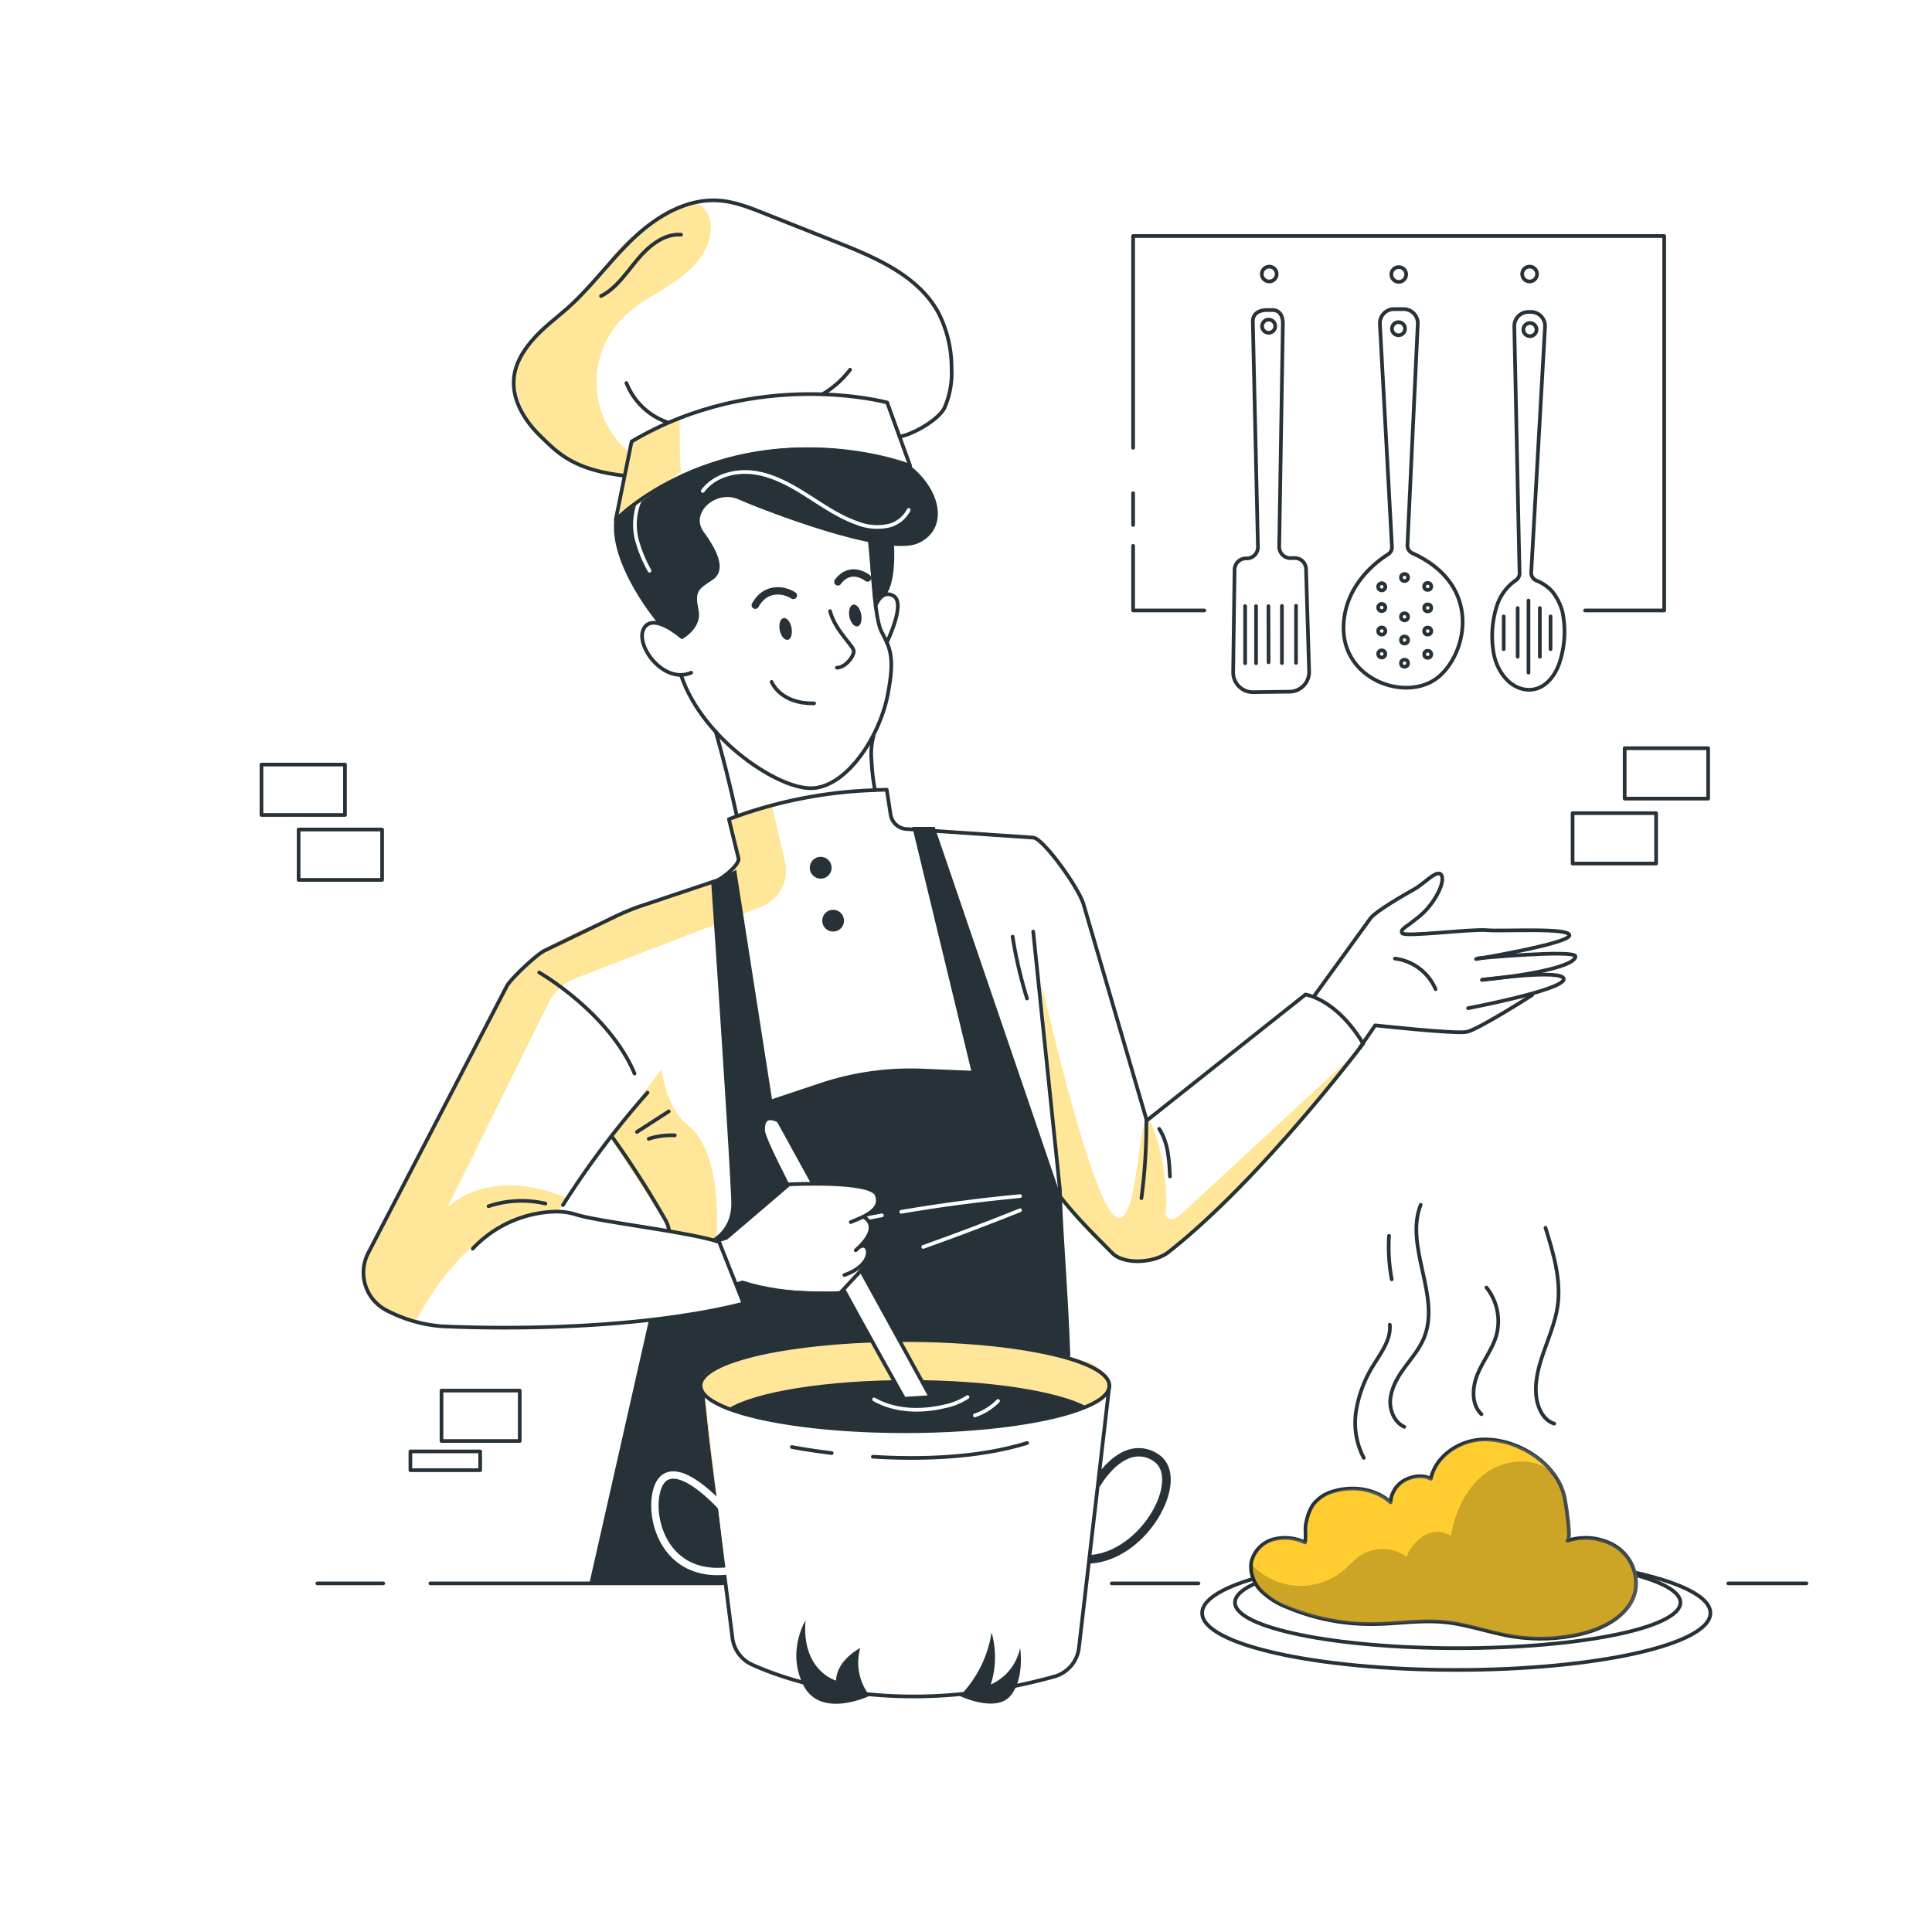 <svg class="animated" id="freepik_stories-chef" xmlns="http://www.w3.org/2000/svg" viewBox="0 0 500 500" version="1.1"
  xmlns:xlink="http://www.w3.org/1999/xlink" xmlns:svgjs="http://svgjs.com/svgjs">
  <style>
    svg#freepik_stories-chef:not(.animated) .animable {
      opacity: 0;
    }

    svg#freepik_stories-chef.animated #freepik--background-simple--inject-33 {
      animation: 1s 1 forwards cubic-bezier(.36, -0.01, .5, 1.38) lightSpeedRight;
      animation-delay: 0s;
    }

    svg#freepik_stories-chef.animated #freepik--Table--inject-33 {
      animation: 1s 1 forwards cubic-bezier(.36, -0.01, .5, 1.38) slideRight;
      animation-delay: 0s;
    }

    svg#freepik_stories-chef.animated #freepik--Stars--inject-33 {
      animation: 1s 1 forwards cubic-bezier(.36, -0.01, .5, 1.38) zoomOut;
      animation-delay: 0s;
    }

    svg#freepik_stories-chef.animated #freepik--dish--inject-33 {
      animation: 1s 1 forwards cubic-bezier(.36, -0.01, .5, 1.38) zoomOut;
      animation-delay: 0s;
    }

    svg#freepik_stories-chef.animated #freepik--Dish--inject-33 {
      animation: 1s 1 forwards cubic-bezier(.36, -0.01, .5, 1.38) zoomOut;
      animation-delay: 0s;
    }

    svg#freepik_stories-chef.animated #freepik--Character--inject-33 {
      animation: 1s 1 forwards cubic-bezier(.36, -0.01, .5, 1.38) zoomOut, 6s Infinite linear shake;
      animation-delay: 0s, 1s;
    }

    svg#freepik_stories-chef.animated #freepik--Kitchen--inject-33 {
      animation: 1s 1 forwards cubic-bezier(.36, -0.01, .5, 1.38) slideDown, 1.5s Infinite linear floating;
      animation-delay: 0s, 1s;
    }

    @keyframes lightSpeedRight {
      from {
        transform: translate3d(50%, 0, 0) skewX(-20deg);
        opacity: 0;
      }

      60% {
        transform: skewX(10deg);
        opacity: 1;
      }

      80% {
        transform: skewX(-2deg);
      }

      to {
        opacity: 1;
        transform: translate3d(0, 0, 0);
      }
    }

    @keyframes slideRight {
      0% {
        opacity: 0;
        transform: translateX(30px);
      }

      100% {
        opacity: 1;
        transform: translateX(0);
      }
    }

    @keyframes zoomOut {
      0% {
        opacity: 0;
        transform: scale(1.5);
      }

      100% {
        opacity: 1;
        transform: scale(1);
      }
    }

    @keyframes shake {

      10%,
      90% {
        transform: translate3d(-1px, 0, 0);
      }

      20%,
      80% {
        transform: translate3d(2px, 0, 0);
      }

      30%,
      50%,
      70% {
        transform: translate3d(-4px, 0, 0);
      }

      40%,
      60% {
        transform: translate3d(4px, 0, 0);
      }
    }

    @keyframes slideDown {
      0% {
        opacity: 0;
        transform: translateY(-30px);
      }

      100% {
        opacity: 1;
        transform: translateY(0);
      }
    }

    @keyframes floating {
      0% {
        opacity: 1;
        transform: translateY(0px);
      }

      50% {
        transform: translateY(-10px);
      }

      100% {
        opacity: 1;
        transform: translateY(0px);
      }
    }

    .animator-hidden {
      display: none;
    }
  </style>
  <g id="freepik--background-simple--inject-33" class="animable animator-hidden"
    style="transform-origin: 245.816px 235.226px;">
    <path
      d="M369.94,121.43c-1.43-.38-2.88-.75-4.32-1.08-19.3-4.52-39.2-5.11-58.93-4.74-18.06.33-37.23,4.3-55-.15-12.19-3-23-10.2-32.53-18.39C208,87.46,198,76.14,185.1,69c-32.17-17.9-64.41-6.78-88.41,15.47l-.1.1c-1.53,1.41-3,2.88-4.47,4.37A1.14,1.14,0,0,0,92,89a130.13,130.13,0,0,0-30.17,50.24,231.27,231.27,0,0,0-6.62,26.54.23.23,0,0,0,0,.12c-.35,1.82-.68,3.64-1,5.47a.5.5,0,0,1,0,.12C41,253.1,72.31,337.45,149.13,377.41c36.81,19.15,80.28,35.68,122.73,32.56,27.12-2,52.06-14.7,73.47-30.85,46.23-34.88,82.38-87.08,93-144.54C448,181.71,422.75,135.68,369.94,121.43Z"
      style="fill: rgb(255, 193, 0); transform-origin: 245.816px 235.226px;" id="elia9qqhg3tpg" class="animable"></path>
    <g id="elpepbs1prx6">
      <path
        d="M369.94,121.43c-1.43-.38-2.88-.75-4.32-1.08-19.3-4.52-39.2-5.11-58.93-4.74-18.06.33-37.23,4.3-55-.15-12.19-3-23-10.2-32.53-18.39C208,87.46,198,76.14,185.1,69c-32.17-17.9-64.41-6.78-88.41,15.47l-.1.1c-1.53,1.41-3,2.88-4.47,4.37A1.14,1.14,0,0,0,92,89a130.13,130.13,0,0,0-30.17,50.24,231.27,231.27,0,0,0-6.62,26.54.23.23,0,0,0,0,.12c-.35,1.82-.68,3.64-1,5.47a.5.5,0,0,1,0,.12C41,253.1,72.31,337.45,149.13,377.41c36.81,19.15,80.28,35.68,122.73,32.56,27.12-2,52.06-14.7,73.47-30.85,46.23-34.88,82.38-87.08,93-144.54C448,181.71,422.75,135.68,369.94,121.43Z"
        style="fill: rgb(255, 255, 255); opacity: 0.5; transform-origin: 245.816px 235.226px;" class="animable"></path>
    </g>
  </g>
  <g id="freepik--Table--inject-33" class="animable" style="transform-origin: 274.81px 409.78px;">
    <g id="freepik--table-line--inject-33" class="animable" style="transform-origin: 274.81px 409.78px;">
      <line x1="447.27" y1="409.78" x2="467.5" y2="409.78"
        style="fill: none; stroke: rgb(38, 50, 56); stroke-linecap: round; stroke-linejoin: round; stroke-width: 0.953px; transform-origin: 457.385px 409.78px;"
        id="elxfszt32x2t" class="animable"></line>
      <line x1="287.71" y1="409.78" x2="310.16" y2="409.78"
        style="fill: none; stroke: rgb(38, 50, 56); stroke-linecap: round; stroke-linejoin: round; stroke-width: 0.953px; transform-origin: 298.935px 409.78px;"
        id="elcm8lrw34fr" class="animable"></line>
      <line x1="111.38" y1="409.78" x2="186.75" y2="409.78"
        style="fill: none; stroke: rgb(38, 50, 56); stroke-linecap: round; stroke-linejoin: round; stroke-width: 0.953px; transform-origin: 149.065px 409.78px;"
        id="ellplcb8x19p" class="animable"></line>
      <line x1="82.12" y1="409.78" x2="99.18" y2="409.78"
        style="fill: none; stroke: rgb(38, 50, 56); stroke-linecap: round; stroke-linejoin: round; stroke-width: 0.953px; transform-origin: 90.65px 409.78px;"
        id="el7rmhxdgb6dn" class="animable"></line>
    </g>
  </g>
  <g id="freepik--Stars--inject-33" class="animable" style="transform-origin: 204.95px 181.98px;">
    <g id="freepik--stars--inject-33" class="animable" style="transform-origin: 204.95px 181.98px;">
      <path
        d="M159.36,179.26s1.25,8.14-5.65,11.59c0,0,8.33,1.78,9.1,9.83,0,0,.16-11,4.94-12.33C167.75,188.35,161.28,188.25,159.36,179.26Z"
        style="fill: rgb(255, 255, 255); transform-origin: 160.73px 189.97px;" id="elqgju6n884d" class="animable">
      </path>
      <path
        d="M258.47,180.28s-.39,5-5,6.07c0,0,4.68,2.22,4,7.09,0,0,1.63-6.49,4.65-6.61C262.17,186.83,258.35,185.86,258.47,180.28Z"
        style="fill: rgb(255, 255, 255); transform-origin: 257.795px 186.86px;" id="ely4x2u9h38j" class="animable">
      </path>
      <path
        d="M264,163.28s-.4,5-5,6.07c0,0,4.67,2.22,4,7.09,0,0,1.63-6.49,4.65-6.61C267.66,169.83,263.84,168.86,264,163.28Z"
        style="fill: rgb(255, 255, 255); transform-origin: 263.325px 169.86px;" id="el2sl9b4btjg2" class="animable">
      </path>
      <path
        d="M147.18,163.64s-.35,7.44-4.93,9.73a10.58,10.58,0,0,1,7.46,8.94s-1-8.33,4.16-10.09A13.33,13.33,0,0,1,147.18,163.64Z"
        style="fill: rgb(255, 255, 255); transform-origin: 148.06px 172.975px;" id="eliaz1x1x3cb" class="animable">
      </path>
    </g>
  </g>
  <g id="freepik--Dish--inject-33" class="animable" style="transform-origin: 376.88px 371.99px;">
    <g id="freepik--dish--inject-33" class="animable" style="transform-origin: 376.88px 371.99px;">
      <ellipse cx="376.88" cy="417.45" rx="65.77" ry="14.73"
        style="fill: rgb(255, 255, 255); stroke: rgb(38, 50, 56); stroke-linecap: round; stroke-linejoin: round; stroke-width: 0.953px; transform-origin: 376.88px 417.45px;"
        id="el6ann9b2f528" class="animable"></ellipse>
      <ellipse cx="377.25" cy="414.73" rx="57.64" ry="11.82"
        style="fill: none; stroke: rgb(38, 50, 56); stroke-linecap: round; stroke-linejoin: round; stroke-width: 0.953px; transform-origin: 377.25px 414.73px;"
        id="elr5l0ndrvgs" class="animable"></ellipse>
      <path
        d="M338.13,399a11.94,11.94,0,0,0-8.34-.76,8,8,0,0,0-5.56,5.94,8.76,8.76,0,0,0,2.58,7.36,19.8,19.8,0,0,0,6.82,4.26,55.56,55.56,0,0,0,21.78,4.33c6.27,0,12.54-1.12,18.78-.5,6,.58,11.68,2.72,17.6,3.68a45.64,45.64,0,0,0,18.18-.73c6.14-1.51,12.68-5.23,13.75-11.46A11.46,11.46,0,0,0,418.55,400a14.91,14.91,0,0,0-12.47-1.44c1.09-.34-.51-10-.79-11.3-2-9-12.63-15.37-21.47-14.89-5.94.32-11.87,4.35-13.12,10.16-2-1.13-4.87-.7-6.9.42a7,7,0,0,0-3.51,5.66c-3.91-3.56-10-4.39-15-2.77a9.57,9.57,0,0,0-5.29,3.73,13.82,13.82,0,0,0-1.58,4.39C338.05,395.6,338.51,397.38,338.13,399Z"
        style="fill: rgb(255, 193, 0); transform-origin: 373.989px 398.121px;" id="el8w6nsdma8u4" class="animable">
      </path>
      <path
        d="M337.72,399.18a11.87,11.87,0,0,0-8.34-.75,8,8,0,0,0-5.56,5.94,8.75,8.75,0,0,0,2.59,7.35,19.69,19.69,0,0,0,6.81,4.27A55.77,55.77,0,0,0,355,420.32c6.27,0,12.55-1.13,18.79-.51,6,.59,11.67,2.72,17.59,3.69a45.69,45.69,0,0,0,18.19-.73c6.14-1.52,12.68-5.23,13.74-11.47a11.44,11.44,0,0,0-5.16-11.11,15,15,0,0,0-12.48-1.45c1.09-.34-.5-10-.79-11.3-2-9-12.63-15.36-21.47-14.89-5.94.32-11.87,4.35-13.12,10.16-2-1.12-4.87-.7-6.89.43a7,7,0,0,0-3.52,5.66c-3.91-3.57-9.95-4.39-15-2.78a9.67,9.67,0,0,0-5.29,3.73,14.13,14.13,0,0,0-1.58,4.4C337.64,395.78,338.1,397.55,337.72,399.18Z"
        style="fill: none; stroke: rgb(38, 50, 56); stroke-linecap: round; stroke-linejoin: round; stroke-width: 0.953px; transform-origin: 373.58px 398.306px;"
        id="el3e0x5bzagpj" class="animable"></path>
      <g id="elxyhxxetk40f">
        <path
          d="M338.15,399.24a11.85,11.85,0,0,0-8.33-.75,8,8,0,0,0-5.56,5.93,8.76,8.76,0,0,0,2.58,7.36,19.8,19.8,0,0,0,6.82,4.26,55.75,55.75,0,0,0,21.78,4.34c6.27,0,12.54-1.13,18.78-.51,6,.59,11.68,2.72,17.6,3.69a45.46,45.46,0,0,0,18.18-.74c6.14-1.51,12.68-5.23,13.75-11.46a11.44,11.44,0,0,0-5.17-11.11,14.91,14.91,0,0,0-12.47-1.45c1.09-.34-.51-10-.8-11.3-2-9-12.62-15.36-21.47-14.89-5.93.32-11.86,4.35-13.11,10.16-2-1.12-4.87-.7-6.9.43a7,7,0,0,0-3.51,5.65c-3.91-3.56-9.95-4.38-15-2.77a9.69,9.69,0,0,0-5.28,3.73,13.79,13.79,0,0,0-1.58,4.4C338.08,395.84,338.54,397.61,338.15,399.24Z"
          style="fill: rgb(255, 255, 255); opacity: 0.19; transform-origin: 374.019px 398.366px;" class="animable">
        </path>
      </g>
      <g id="el7u9j62879gb">
        <path
          d="M401.87,381.16c-4.67-4.23-12.4-3.6-17.45.16s-7.79,9.95-8.95,16.14a6.55,6.55,0,0,0-6.89-.06,11.59,11.59,0,0,0-4.58,5.49,10.66,10.66,0,0,0-12.31-.08,47.28,47.28,0,0,0-3.56,3.24,17.38,17.38,0,0,1-24.08-1s-3.57,5.07,10.14,10.82,22.62,5,30,4.08,16.68.74,23.17,3,25.4,2.41,32.07-4.82,5.93-21.32-13.35-20C406.12,398.07,406.34,385.2,401.87,381.16Z"
          style="opacity: 0.2; transform-origin: 373.433px 401.281px;" class="animable"></path>
      </g>
      <path
        d="M363.44,369.27c-2.71-1.24-4-4.59-3.58-7.55s2-5.58,3.8-8,3.73-4.72,4.87-7.48c4.43-10.8-5.11-23.57-.86-34.44"
        style="fill: none; stroke: rgb(38, 50, 56); stroke-linecap: round; stroke-linejoin: round; stroke-width: 0.953px; transform-origin: 364.758px 340.535px;"
        id="elbazg7vu9wvs" class="animable"></path>
      <path d="M402.24,368.44c-2.55-.78-4-3.48-4.51-6.1-1.51-8.22,4.15-16,5.37-24.23,1-6.85-1.07-13.75-3.13-20.37"
        style="fill: none; stroke: rgb(38, 50, 56); stroke-linecap: round; stroke-linejoin: round; stroke-width: 0.953px; transform-origin: 400.418px 343.09px;"
        id="el9c1tn6zs3bs" class="animable"></path>
      <path d="M383.41,366c-2.71-2.55-2.41-7-1-10.42s3.85-6.44,4.85-10a14,14,0,0,0-2.57-12.38"
        style="fill: none; stroke: rgb(38, 50, 56); stroke-linecap: round; stroke-linejoin: round; stroke-width: 0.953px; transform-origin: 384.549px 349.6px;"
        id="el2n532kez35p" class="animable"></path>
      <path d="M359.48,319.84a45.14,45.14,0,0,0,.7,11.25"
        style="fill: none; stroke: rgb(38, 50, 56); stroke-linecap: round; stroke-linejoin: round; stroke-width: 0.953px; transform-origin: 359.785px 325.465px;"
        id="el3gme0pp9jgz" class="animable"></path>
      <path d="M359.68,342.83c.35,3.73-2.12,7.05-4.09,10.24A31.87,31.87,0,0,0,351,364.9a19.67,19.67,0,0,0,1.94,12.4"
        style="fill: none; stroke: rgb(38, 50, 56); stroke-linecap: round; stroke-linejoin: round; stroke-width: 0.953px; transform-origin: 355.216px 360.065px;"
        id="eltw5377qr93l" class="animable"></path>
    </g>
  </g>
  <g id="freepik--Character--inject-33" class="animable" style="transform-origin: 250.897px 246.39px;">
    <g id="freepik--character--inject-33" class="animable" style="transform-origin: 250.897px 246.39px;">
      <path
        d="M225.34,192.14l1,12.23,0,.29a21.53,21.53,0,0,0-2.53-.15c-6.64,0-17,2.18-24.35,4-5.16,1.28-8.88,2.38-8.88,2.38l-1.11-4.41L185.26,190c-3.41-2.93-8.61-14.44-8.61-14.44-4.23-.65-9.49-4.49-10.63-9.86s5.47-4.84,5.47-4.84l4.28-2.63,5.36-14.63s-4.71-10.89,4.56-15.27,40.79,10.88,40.79,10.88l3.41,14.31c4.38,1.78-.25,12.5-.25,12.5s.42.17.9,6.5S225.34,192.14,225.34,192.14Z"
        style="fill: rgb(255, 255, 255); transform-origin: 198.831px 169.215px;" id="elqo31gz3tuy" class="animable">
      </path>
      <path d="M214.81,158.15c1.4,5.32,6.33,9.11,6.15,10.48-.23,1.76-2.4,4.14-4.37,4.17"
        style="fill: none; stroke: rgb(38, 50, 56); stroke-linecap: round; stroke-linejoin: round; stroke-width: 0.953px; transform-origin: 217.887px 165.475px;"
        id="elfd6utfonb98" class="animable"></path>
      <path d="M224.52,149.59s-4.33-3.53-7.68,1"
        style="fill: none; stroke: rgb(38, 50, 56); stroke-linecap: round; stroke-linejoin: round; stroke-width: 1.907px; transform-origin: 220.68px 149.435px;"
        id="eleog4zpo1627" class="animable"></path>
      <path d="M199.69,176.47s2.2,5.74,11,5.55"
        style="fill: none; stroke: rgb(38, 50, 56); stroke-linecap: round; stroke-linejoin: round; stroke-width: 0.953px; transform-origin: 205.19px 179.247px;"
        id="elohehayl3tqk" class="animable"></path>
      <path d="M205.32,154.1c-3.16-1.95-7.54-1.78-9.86,2.53"
        style="fill: none; stroke: rgb(38, 50, 56); stroke-linecap: round; stroke-linejoin: round; stroke-width: 1.907px; transform-origin: 200.39px 154.768px;"
        id="elhcv5j4fb2df" class="animable"></path>
      <path d="M204.85,162.48c.29,1.56-.14,3-1,3.11s-1.76-1-2.06-2.53.15-2.95,1-3.1S204.55,160.93,204.85,162.48Z"
        style="fill: rgb(38, 50, 56); transform-origin: 203.319px 162.772px;" id="elxobnj77tqqd" class="animable">
      </path>
      <path d="M222.88,159c.29,1.56-.14,3-1,3.11s-1.76-1-2.06-2.53.15-2.95,1-3.11S222.58,157.42,222.88,159Z"
        style="fill: rgb(38, 50, 56); transform-origin: 221.349px 159.286px;" id="el5druzffm38g" class="animable">
      </path>
      <path d="M176.24,164.7s-7.32-6.36-9.64-2,5.21,14.48,12.28,11.39"
        style="fill: none; stroke: rgb(38, 50, 56); stroke-linecap: round; stroke-linejoin: round; stroke-width: 0.953px; transform-origin: 172.526px 167.92px;"
        id="elauclw0gkdb5" class="animable"></path>
      <path d="M225.47,140.9s.56,18.33,2.59,22.41,3.77,6.11,1.63,16.75-10.3,23.07-19,23.9S182,191.53,176.34,175"
        style="fill: none; stroke: rgb(38, 50, 56); stroke-linecap: round; stroke-linejoin: round; stroke-width: 0.953px; transform-origin: 203.505px 172.448px;"
        id="elua2d4kg176o" class="animable"></path>
      <path
        d="M176.44,165.45s5.31-2.75,4.35-7.51-.29-5.35,3.52-7.8,1.45-7.51-2.2-12.49,3.29-10.94,8.94-8.44,37.85,15.17,46.5,11.41,6.17-15.78-5.48-22.5c0,0-6.29-7.51-4.6-14.42s-38.65-27.78-57.56,14.72c0,0-9,3.51-10.85,15.59-1.84,11.89,11.17,27.27,11.17,27.27S174.83,163.65,176.44,165.45Z"
        style="fill: rgb(38, 50, 56); transform-origin: 200.798px 128.956px;" id="elar4b8btvxha" class="animable">
      </path>
      <path
        d="M181.88,127.05c3-4,8.46-5.43,13.37-4.73s9.37,3.21,13.56,5.86,8.31,5.55,13,7.19a14,14,0,0,0,8.3.67,8,8,0,0,0,5.06-4.07"
        style="fill: none; stroke: rgb(255, 255, 255); stroke-linecap: round; stroke-linejoin: round; stroke-width: 0.953px; transform-origin: 208.525px 129.266px;"
        id="elwwolknfovr8" class="animable"></path>
      <path d="M173.49,123.82c-3.6.24-6.74,2.94-8.14,6.27a16.11,16.11,0,0,0-.25,10.6,34.3,34.3,0,0,0,3,7"
        style="fill: none; stroke: rgb(255, 255, 255); stroke-linecap: round; stroke-linejoin: round; stroke-width: 0.953px; transform-origin: 168.907px 135.755px;"
        id="eltp0a39kr4o" class="animable"></path>
      <path d="M226.05,190.5a18.46,18.46,0,0,0-.5,6.29,55.52,55.52,0,0,0,.83,7.39"
        style="fill: none; stroke: rgb(38, 50, 56); stroke-linecap: round; stroke-linejoin: round; stroke-width: 0.953px; transform-origin: 225.926px 197.34px;"
        id="elgbcnepfia05" class="animable"></path>
      <path d="M185.22,189.28c1.73,6.12,3.65,13.49,5.42,21.69"
        style="fill: none; stroke: rgb(38, 50, 56); stroke-linecap: round; stroke-linejoin: round; stroke-width: 0.953px; transform-origin: 187.93px 200.125px;"
        id="ele6xhe6k325v" class="animable"></path>
      <path d="M226.59,156.76s1.64-4.46,4.74-2.48-1.84,12-1.84,12"
        style="fill: none; stroke: rgb(38, 50, 56); stroke-linecap: round; stroke-linejoin: round; stroke-width: 0.953px; transform-origin: 229.471px 160.027px;"
        id="el2r1irx6prgu" class="animable"></path>
      <path d="M231.12,137.82s1.55,12.61-2.21,16.59l-2.88.89-1.52-16.75Z"
        style="fill: rgb(38, 50, 56); transform-origin: 227.973px 146.56px;" id="elbgwqlb0ngt9" class="animable"></path>
      <path
        d="M157.18,122s-10.14-.71-19.94-12.37-1.88-19.85,3-24.23,16.92-16.39,21.95-22,15.11-12.71,26.5-10.85S211.17,61.31,222,64.49s21.62,15,23.21,22.71-1.83,19.8-5.8,22.71l-6.83-.21,3,10.35S195,104,158.75,134.13l3.07-10.78Z"
        style="fill: rgb(255, 255, 255); transform-origin: 189.09px 93.189px;" id="el3g899dfhuqk" class="animable">
      </path>
      <path d="M175.83,108.23c0,4.61.07,9.22.36,13.81l-16.85,12.52,4.12-20.3Z"
        style="fill: rgb(255, 193, 0); transform-origin: 167.765px 121.395px;" id="elgghh3l6bxr" class="animable">
      </path>
      <g id="elbxtyqqxwwue">
        <path d="M175.83,108.23c0,4.61.21,9.73.49,14.32l-17,12,4.12-20.3Z"
          style="fill: rgb(255, 255, 255); opacity: 0.6; transform-origin: 167.82px 121.39px;" class="animable"></path>
      </g>
      <path
        d="M177.83,52.87a4.25,4.25,0,0,1,4.57,1.4A7.25,7.25,0,0,1,183.9,59c-.05,5.55-4.18,10.25-8.71,13.47s-9.71,5.56-13.69,9.44a23.74,23.74,0,0,0,0,34c.45.43.91.84,1.35,1.29l-1.39,5.68s-18-2.35-24.18-13.25-4.23-16,1.16-22.4,12.39-9.88,19.25-19.65S177.83,52.87,177.83,52.87Z"
        style="fill: rgb(255, 193, 0); transform-origin: 158.675px 87.78px;" id="elxd73s8b063a" class="animable">
      </path>
      <g id="elt09j4i5qlz">
        <path
          d="M177.83,52.87a4.25,4.25,0,0,1,4.57,1.4A7.25,7.25,0,0,1,183.9,59c-.05,5.55-4.18,10.25-8.71,13.47s-9.71,5.56-13.69,9.44a23.74,23.74,0,0,0,0,34c.45.43.91.84,1.35,1.29l-1.39,5.68s-18-2.35-24.18-13.25-4.23-16,1.16-22.4,12.39-9.88,19.25-19.65S177.83,52.87,177.83,52.87Z"
          style="fill: rgb(255, 255, 255); opacity: 0.6; transform-origin: 158.675px 87.78px;" class="animable">
        </path>
      </g>
      <path d="M159.34,134.56s27.9-28.92,76.2-14l-5.94-16.39S196,95,163.46,114.26Z"
        style="fill: none; stroke: rgb(38, 50, 56); stroke-linecap: round; stroke-linejoin: round; stroke-width: 0.953px; transform-origin: 197.44px 118.274px;"
        id="elrndkcnjtwo" class="animable"></path>
      <path
        d="M232.81,113c3.43-.55,10.12-4.36,11.64-7.49a22.38,22.38,0,0,0,1.81-10.19A31.3,31.3,0,0,0,242.89,81c-5.17-9.57-16.08-14.26-26.19-18.27l-18.92-7.51c-3.83-1.52-7.74-3.06-11.85-3.33-8.15-.53-15.85,4-21.81,9.61s-10.75,12.35-16.8,17.85c-2.95,2.68-6.19,5-8.92,8s-5,6.46-5.39,10.43c-.58,5.71,2.78,11.14,6.91,15.13s8.16,8.6,21.42,10.17"
        style="fill: none; stroke: rgb(38, 50, 56); stroke-linecap: round; stroke-linejoin: round; stroke-width: 0.953px; transform-origin: 189.621px 87.464px;"
        id="el58ttupuwkgl" class="animable"></path>
      <path d="M212.9,102A24.74,24.74,0,0,0,220,95.68"
        style="fill: none; stroke: rgb(38, 50, 56); stroke-linecap: round; stroke-linejoin: round; stroke-width: 0.953px; transform-origin: 216.45px 98.84px;"
        id="elfbezj4fq1o" class="animable"></path>
      <path d="M172.74,109.3a17.64,17.64,0,0,1-10.62-10.17"
        style="fill: none; stroke: rgb(38, 50, 56); stroke-linecap: round; stroke-linejoin: round; stroke-width: 0.953px; transform-origin: 167.43px 104.215px;"
        id="eldnl0zskg0yd" class="animable"></path>
      <path d="M176.25,60.73c-4.48-.32-8.4,3-11.27,6.42s-5.43,7.44-9.44,9.47"
        style="fill: none; stroke: rgb(38, 50, 56); stroke-linecap: round; stroke-linejoin: round; stroke-width: 0.953px; transform-origin: 165.895px 68.664px;"
        id="elgoilosoieo" class="animable"></path>
      <path
        d="M337.84,257.6l-41.28,32.22s-15.85-51.64-16.78-58.07c-2.54-6.19-11.75-14.84-11.75-14.84s-33.85-1.67-36.29-3.07-2.71-9.49-2.71-9.49c-.88,0-1.8,0-2.73,0s-1.66.08-2.51.14a141.07,141.07,0,0,0-24,4.39c-6.43,1.68-10.93,3.18-10.93,3.18l2.5,10.86-1.81,2.72c-5.93,4.43-38.42,15.2-46.83,19a138.13,138.13,0,0,0-10.58,9.28S103,311.1,98.48,318.08a28.11,28.11,0,0,0-4.31,14.59c3.35,7.15,8.27,7.62,13.34,9.37a23.78,23.78,0,0,1,2.5,1c5.93,2.78,58.22-1.36,58.22-1.36s-3.76,18.62,13.38,11.54c27.43-11.34,93-3.49,93-3.49l-1.57-42,14.86,17s6.95,4.09,15.31-1.13c12.71-8.21,49.56-53.56,49.56-53.56C349.21,261.63,337.84,257.6,337.84,257.6Zm-165.6,65.48-3-3c-5.18-3.14-24.5-6.78-24.5-6.78l13.6-19.65s14.35,22.2,15,24.08S172.24,323.08,172.24,323.08Z"
        style="fill: rgb(255, 255, 255); transform-origin: 223.47px 279.588px;" id="el248culeol1gj" class="animable">
      </path>
      <path d="M200.85,367.89l3.08,66.37s-10.08-2.52-12.88-6.72S182,360.43,182,360.43,188,365.93,200.85,367.89Z"
        style="fill: rgb(255, 193, 0); transform-origin: 192.965px 397.345px;" id="elldgycdkhdj" class="animable">
      </path>
      <g id="elfxkgt7pui66">
        <path d="M200.85,367.89l3.08,66.37s-10.08-2.52-12.88-6.72S182,360.43,182,360.43,188,365.93,200.85,367.89Z"
          style="fill: rgb(255, 255, 255); opacity: 0.56; transform-origin: 192.965px 397.345px;" class="animable">
        </path>
      </g>
      <path d="M173.76,318.83,158,294.29l13.19-17.45s1,9.87,6.85,14.45c9.37,7.31,7.31,29.78,7.31,29.78Z"
        style="fill: rgb(255, 193, 0); transform-origin: 171.771px 298.955px;" id="el8iixt2obvm6" class="animable">
      </path>
      <g id="elvkmp6hxl5wg">
        <path d="M173.76,318.83,158,294.29l13.19-17.45s1,9.87,6.85,14.45c9.37,7.31,7.31,29.78,7.31,29.78Z"
          style="fill: rgb(255, 255, 255); opacity: 0.6; transform-origin: 171.771px 298.955px;" class="animable">
        </path>
      </g>
      <path
        d="M269.6,254.9s11.44,50.89,18.07,59,6.77-23.51,9.11-23.95,6.25,18.53,4.74,24.26c0,0,.9,3,4.22,0S350.31,273,350.31,273s-42.39,53.63-54.51,53.3c-10.25,1.42-21.32-16.9-21.32-16.9Z"
        style="fill: rgb(255, 193, 0); transform-origin: 309.955px 290.639px;" id="elaw74eeuktg4" class="animable">
      </path>
      <g id="elcua2pxk4fvg">
        <path
          d="M269.6,254.9s11.44,50.89,18.07,59,6.77-23.51,9.11-23.95,6.25,18.53,4.74,24.26c0,0,.9,3,4.22,0S350.31,273,350.31,273s-42.39,53.63-54.51,53.3c-10.25,1.42-21.32-16.9-21.32-16.9Z"
          style="fill: rgb(255, 255, 255); opacity: 0.6; transform-origin: 309.955px 290.639px;" class="animable">
        </path>
      </g>
      <path
        d="M146.79,310.15l-2.54,3.4S123.92,311,107.51,342c-5.07-1.75-10-2.22-13.34-9.37a28.11,28.11,0,0,1,4.31-14.59c4.52-7,34-64.81,34-64.81a51.23,51.23,0,0,1,10.24-8.62c21-11.1,40.9-14.56,46.83-19l1.81-2.72-2.5-10.86s4.5-1.5,10.93-3.18l3.32,14.17A10,10,0,0,1,197,234.61l-48,18.51a13.18,13.18,0,0,0-7.1,6.48l-26.28,53.08C116.15,312.21,126.6,301.58,146.79,310.15Z"
        style="fill: rgb(255, 193, 0); transform-origin: 148.771px 275.425px;" id="el4zacb6xwrma" class="animable">
      </path>
      <g id="elg0x7b7jwvgf">
        <path
          d="M146.79,310.15l-2.54,3.4S123.92,311,107.51,342c-5.07-1.75-10-2.22-13.34-9.37a28.11,28.11,0,0,1,4.31-14.59c4.52-7,34-64.81,34-64.81s6.3-5.71,10.24-8.62c19.91-10.26,40.9-14.56,46.83-19l1.81-2.72-2.5-10.86s4.5-1.5,10.93-3.18l3.32,14.17A10,10,0,0,1,197,234.61l-48,18.51a13.18,13.18,0,0,0-7.1,6.48l-26.28,53.08C116.15,312.21,126.6,301.58,146.79,310.15Z"
          style="fill: rgb(255, 255, 255); opacity: 0.6; transform-origin: 148.771px 275.425px;" class="animable">
        </path>
      </g>
      <path
        d="M342,255.05l12.66-17.89s8.94-6,12.18-7.56,3.71-4.63,5.25-3.55.15,7.41-3.09,9.41-6.94,4-6.48,5.4,19.29-.31,19.29-.31,24-.32,24.35,1.54-14.94,4.63-14.94,4.63,16.43-.18,16.47.76-9.37,4.18-9.37,4.18,6.65.35,6.33,1.79-7.1,3.3-7.1,3.3-13.89,8.49-17,9.88-24.22-1.24-24.22-1.24l-3.61,4.67s-6.11-8.68-12.59-12.38Z"
        style="fill: rgb(255, 255, 255); transform-origin: 373.91px 247.942px;" id="elirqjigw8419" class="animable">
      </path>
      <path d="M295.4,310.08a146.14,146.14,0,0,0,1.28-19.95"
        style="fill: none; stroke: rgb(38, 50, 56); stroke-linecap: round; stroke-linejoin: round; stroke-width: 0.953px; transform-origin: 296.041px 300.105px;"
        id="el2kx5elcsrjf" class="animable"></path>
      <path
        d="M226.36,204.45c1,0,2.07-.06,3.13-.07l1,6.45a4.4,4.4,0,0,0,4.33,3.73l32.55,2.21c2.39,0,11.46,12.41,13,17.09L296.78,290l41.07-32.61s8,1.09,14.93,12.7c0,0-26.44,35.19-50.44,54-3.51,2.74-11.37,3.35-14.5.19-5.28-5.32-10.06-10.08-13.75-15"
        style="fill: none; stroke: rgb(38, 50, 56); stroke-linecap: round; stroke-linejoin: round; stroke-width: 0.953px; transform-origin: 289.57px 265.394px;"
        id="el0yqiotpi2pt" class="animable"></path>
      <path d="M164.84,292.94l8.23-5.31"
        style="fill: none; stroke: rgb(38, 50, 56); stroke-linecap: round; stroke-linejoin: round; stroke-width: 0.953px; transform-origin: 168.955px 290.285px;"
        id="eladowibcunua" class="animable"></path>
      <path d="M167.89,294.73a19.06,19.06,0,0,1,6.75-.9"
        style="fill: none; stroke: rgb(38, 50, 56); stroke-linecap: round; stroke-linejoin: round; stroke-width: 0.953px; transform-origin: 171.265px 294.269px;"
        id="elds0w38uuvuw" class="animable"></path>
      <path d="M158.36,294.14a246.42,246.42,0,0,1,13.88,21.66,7.74,7.74,0,0,1,.8,5.5l-20,88.38"
        style="fill: none; stroke: rgb(38, 50, 56); stroke-linecap: round; stroke-linejoin: round; stroke-width: 0.953px; transform-origin: 163.136px 351.91px;"
        id="elvdzxccq8zv9" class="animable"></path>
      <path d="M267.39,241.09l6.89,66.56c.46,14.94,1.57,24.4,2.23,43.12"
        style="fill: none; stroke: rgb(38, 50, 56); stroke-linecap: round; stroke-linejoin: round; stroke-width: 0.953px; transform-origin: 271.95px 295.93px;"
        id="elwzh1890139" class="animable"></path>
      <path
        d="M190.53,225.13l9.26,59.34,12.4-4.14a74.1,74.1,0,0,1,26.51-3.75l12.66.53L236.1,214h5.79l32.59,95.4,2,42.31s-60.65-13.31-94.63,4.64l2.66,26s1.62,7.12,3.33,27.85l-27-.49-7.8,0,19.7-86.47s17,1.25,16.51-12.43-5.19-82.42-5.19-82.42Z"
        style="fill: rgb(38, 50, 56); transform-origin: 214.76px 312.1px;" id="ely7scw7bdpfd" class="animable"></path>
      <path d="M215.21,224.57a2.82,2.82,0,1,1-2.82-2.82A2.82,2.82,0,0,1,215.21,224.57Z"
        style="fill: rgb(38, 50, 56); transform-origin: 212.39px 224.57px;" id="elcd8e9reuqy7" class="animable"></path>
      <circle cx="215.61" cy="238.27" r="2.82" style="fill: rgb(38, 50, 56); transform-origin: 215.61px 238.27px;"
        id="el5u1dxhffy0m" class="animable"></circle>
      <path d="M233.24,313.61Q248.53,311,264,309.55"
        style="fill: none; stroke: rgb(255, 255, 255); stroke-linecap: round; stroke-linejoin: round; stroke-width: 0.953px; transform-origin: 248.62px 311.58px;"
        id="ellb4pioj7nc" class="animable"></path>
      <path d="M215.62,317q6.28-1.33,12.61-2.47"
        style="fill: none; stroke: rgb(255, 255, 255); stroke-linecap: round; stroke-linejoin: round; stroke-width: 0.953px; transform-origin: 221.925px 315.765px;"
        id="el3yp7psfulrk" class="animable"></path>
      <path d="M264,313.21q-12.44,5-25.07,9.49"
        style="fill: none; stroke: rgb(255, 255, 255); stroke-linecap: round; stroke-linejoin: round; stroke-width: 0.953px; transform-origin: 251.465px 317.955px;"
        id="elnzyahmrk4nk" class="animable"></path>
      <path d="M262.06,242.41a115.48,115.48,0,0,0,3.73,16"
        style="fill: none; stroke: rgb(38, 50, 56); stroke-linecap: round; stroke-linejoin: round; stroke-width: 0.953px; transform-origin: 263.925px 250.41px;"
        id="el1xxsz7psuxl" class="animable"></path>
      <path
        d="M382,248.2s24-4,24.17-6.11-17.28-1-21.39-1.36-21.33,1.85-21.9.77.83-1.33,4.62-4.49,6.58-8.74,5.56-10.51-4.4,2.16-7,3.6c-2.09,1.17-10,5.65-11.43,7.61s-10.94,15.08-14.54,20.08"
        style="fill: none; stroke: rgb(38, 50, 56); stroke-linecap: round; stroke-linejoin: round; stroke-width: 0.953px; transform-origin: 373.131px 241.92px;"
        id="el5xozh124j5k" class="animable"></path>
      <path d="M382.55,248s25.28-2.32,25.18-.48c-.16,3.07-17.11,5.49-24.05,6"
        style="fill: none; stroke: rgb(38, 50, 56); stroke-linecap: round; stroke-linejoin: round; stroke-width: 0.953px; transform-origin: 395.14px 250.165px;"
        id="elw5jlyv84bx" class="animable"></path>
      <path d="M383.52,253.61s21.49-3,21.17-.16-24.75,7.47-24.75,7.47"
        style="fill: none; stroke: rgb(38, 50, 56); stroke-linecap: round; stroke-linejoin: round; stroke-width: 0.953px; transform-origin: 392.317px 256.574px;"
        id="elwqvp8e5jy4" class="animable"></path>
      <path d="M351.89,271.2c2.41-3.46,4-5.84,4-5.84s20.7,2.27,23.67,1.7,16.94-9.52,16.94-9.52"
        style="fill: none; stroke: rgb(38, 50, 56); stroke-linecap: round; stroke-linejoin: round; stroke-width: 0.953px; transform-origin: 374.195px 264.37px;"
        id="elrf8pn3q840q" class="animable"></path>
      <path d="M361,248.08A13.16,13.16,0,0,1,371.52,256"
        style="fill: none; stroke: rgb(38, 50, 56); stroke-linecap: round; stroke-linejoin: round; stroke-width: 0.953px; transform-origin: 366.26px 252.04px;"
        id="elffwpubtqaq6" class="animable"></path>
      <path d="M300,292.15c2.33,3.57,2.59,8.06,2.78,12.32"
        style="fill: none; stroke: rgb(38, 50, 56); stroke-linecap: round; stroke-linejoin: round; stroke-width: 0.953px; transform-origin: 301.39px 298.31px;"
        id="elcc7aaqdnhe" class="animable"></path>
      <path
        d="M182,357.53l7.41,63.25s-.35,6.66,5.24,10,30.09,8.78,43.77,7.93,31-1.71,37.32-6.56,4.84-17.95,4.84-17.95l4.56-39.6s4.15-15.12-.85-19.66C275.15,346.7,198.12,340.44,182,357.53Z"
        style="fill: rgb(255, 255, 255); transform-origin: 234.378px 392.743px;" id="ely2ytg62tbz" class="animable">
      </path>
      <path
        d="M182,360.43a28.73,28.73,0,0,0,10.21,5.7c6,1.8,79.84-.32,89-2.11s5.84-9.29.74-11.39-52.47-9-73.39-4.24C190,352.61,178.4,352.93,182,360.43Z"
        style="fill: rgb(255, 193, 0); transform-origin: 234.158px 356.782px;" id="elbav94f19tr" class="animable">
      </path>
      <g id="elzty6fewuwvi">
        <path
          d="M182,360.43a28.73,28.73,0,0,0,10.21,5.7c6,1.8,79.84-.32,89-2.11s5.84-9.29.74-11.39-46.88-8.17-72.08-4.72C191.25,352.11,178.4,352.93,182,360.43Z"
          style="fill: rgb(255, 255, 255); opacity: 0.6; transform-origin: 234.182px 356.843px;" class="animable">
        </path>
      </g>
      <path
        d="M287.1,358.61c0,2-2.13,3.8-5.9,5.41-8.81,3.8-26.56,6.38-47,6.38-19.52,0-36.58-2.35-45.74-5.86-4.55-1.74-7.16-3.76-7.16-5.93,0-6.52,23.69-11.8,52.9-11.8S287.1,352.09,287.1,358.61Z"
        style="fill: none; stroke: rgb(38, 50, 56); stroke-linecap: round; stroke-linejoin: round; stroke-width: 0.953px; transform-origin: 234.2px 358.605px;"
        id="elu71eullbyq" class="animable"></path>
      <path
        d="M281.2,364c-8.81,3.8-26.56,6.38-47,6.38-19.52,0-36.58-2.35-45.74-5.86,6.85-4.28,25.22-7.36,46.81-7.36C256,357.18,273.75,360,281.2,364Z"
        style="fill: rgb(38, 50, 56); transform-origin: 234.83px 363.77px;" id="eluyyfydf5r8" class="animable"></path>
      <path
        d="M181.28,358.61l8.27,65.27a8.78,8.78,0,0,0,5.08,6.92c10.41,4.7,38.37,14.13,78.27,3.08a8.78,8.78,0,0,0,6.33-7.47l2.53-21.75.25-2.22,2.05-17.56.45-3.88,2.59-22.39"
        style="fill: none; stroke: rgb(38, 50, 56); stroke-linecap: round; stroke-linejoin: round; stroke-width: 0.953px; transform-origin: 234.19px 398.825px;"
        id="eldu0o1sit8km" class="animable"></path>
      <path
        d="M225.07,438.87a13.9,13.9,0,0,1-2.43-12.36s-6.09,3.05-6.27,8.42c0,0-9-2.5-7.89-15.58,0,0-5,8.06-.53,16.84S225.07,438.87,225.07,438.87Z"
        style="fill: rgb(38, 50, 56); transform-origin: 215.581px 430.141px;" id="el6f8l4fwvhs" class="animable"></path>
      <path
        d="M248.4,438.91a30,30,0,0,0,8.22-16.45,23.42,23.42,0,0,1-.21,13.49,13.24,13.24,0,0,0,7.59-9.49s1.27,8-2.53,12.45S248.4,438.91,248.4,438.91Z"
        style="fill: rgb(38, 50, 56); transform-origin: 256.302px 431.674px;" id="elzzdg0s6jeq" class="animable"></path>
      <path
        d="M302.37,387c-2.38,8.32-10.9,17.38-20.61,17.64l.25-2.22c8.33-.43,16.1-8.53,18.23-16,.52-1.82,1.39-6.28-1.75-8.3a6.59,6.59,0,0,0-5.32-1c-4.74,1.16-8.27,7.17-8.3,7.23a1.07,1.07,0,0,1-.81.54l.45-3.88c1.64-2.14,4.52-5.15,8.13-6a8.88,8.88,0,0,1,7.05,1.29C302.78,378.24,303.75,382.17,302.37,387Z"
        style="fill: rgb(38, 50, 56); transform-origin: 292.372px 389.704px;" id="ellqwngctdwtn" class="animable">
      </path>
      <path d="M226.22,362.17c5.42,3.07,12.1,3.24,18.16,1.81a17,17,0,0,0,6-2.42"
        style="fill: none; stroke: rgb(255, 255, 255); stroke-linecap: round; stroke-linejoin: round; stroke-width: 0.953px; transform-origin: 238.3px 363.203px;"
        id="elbizdmspdfzo" class="animable"></path>
      <path d="M258.29,362.57a15.25,15.25,0,0,1-6,3.74"
        style="fill: none; stroke: rgb(255, 255, 255); stroke-linecap: round; stroke-linejoin: round; stroke-width: 0.953px; transform-origin: 255.29px 364.44px;"
        id="elnyv4cku1nbl" class="animable"></path>
      <path d="M188.49,406.54C168.68,408.89,166.71,386,172,382.39s15.81,8.77,15.81,8.77"
        style="fill: none; stroke: rgb(255, 255, 255); stroke-linecap: round; stroke-linejoin: round; stroke-width: 1.907px; transform-origin: 178.987px 394.22px;"
        id="elbv8k1jllrj" class="animable"></path>
      <path d="M240.83,361.55,201.5,290.07s-4.3-2.59-4,2.58S234,362,234,362Z"
        style="fill: rgb(255, 255, 255); stroke: rgb(38, 50, 56); stroke-linecap: round; stroke-linejoin: round; stroke-width: 0.953px; transform-origin: 219.158px 325.711px;"
        id="el18ck0o96yui" class="animable"></path>
      <path d="M225.89,377c11.9.73,27,.44,39.92-3.55"
        style="fill: none; stroke: rgb(38, 50, 56); stroke-linecap: round; stroke-linejoin: round; stroke-width: 0.953px; transform-origin: 245.85px 375.383px;"
        id="el0e2786kgia2d" class="animable"></path>
      <path d="M204.94,374.49s4,.81,10.31,1.57"
        style="fill: none; stroke: rgb(38, 50, 56); stroke-linecap: round; stroke-linejoin: round; stroke-width: 0.953px; transform-origin: 210.095px 375.275px;"
        id="elg4yyx02xtdk" class="animable"></path>
      <path d="M167.58,282.77a226.33,226.33,0,0,0-21.89,29.1"
        style="fill: none; stroke: rgb(38, 50, 56); stroke-linecap: round; stroke-linejoin: round; stroke-width: 0.953px; transform-origin: 156.635px 297.32px;"
        id="elasd0bqtogbk" class="animable"></path>
      <path d="M141.15,311.48a27.19,27.19,0,0,0-14.72.69"
        style="fill: none; stroke: rgb(38, 50, 56); stroke-linecap: round; stroke-linejoin: round; stroke-width: 0.953px; transform-origin: 133.79px 311.474px;"
        id="elgkddzqt9nzc" class="animable"></path>
      <path d="M139.55,251.68s18,10.31,24.67,26.15"
        style="fill: none; stroke: rgb(38, 50, 56); stroke-linecap: round; stroke-linejoin: round; stroke-width: 0.953px; transform-origin: 151.885px 264.755px;"
        id="el5u3fik546pd" class="animable"></path>
      <path
        d="M154.45,316.09c.34,12.92,8.39,26.13,8.39,26.13l29.59-4.52-2-5.73c1,.49,3.06.32,4.45.65,8.71,2,23,1.63,23,1.63a22.31,22.31,0,0,0,5.25-6.39c2.41-4.26.14-5.42.14-5.42,3.49-4.89.81-8.42.81-8.42,5.16-2.95,3-4.56,3-4.56-3.32-5.19-22.91-2.95-22.91-2.95L187,321l-11.66-2Z"
        style="fill: rgb(255, 255, 255); transform-origin: 190.989px 324.125px;" id="elpg0yypyetb" class="animable">
      </path>
      <path d="M185.41,321.19l2.59-.85,16.2-13.83s21.16-1.12,22.67,2.68-2.89,5.56-6.69,7.08"
        style="fill: none; stroke: rgb(38, 50, 56); stroke-linecap: round; stroke-linejoin: round; stroke-width: 0.953px; transform-origin: 206.292px 313.773px;"
        id="elx6g1uj1k1h" class="animable"></path>
      <path d="M223.46,314.92s5.23,2.28-2,8.65"
        style="fill: none; stroke: rgb(38, 50, 56); stroke-linecap: round; stroke-linejoin: round; stroke-width: 0.953px; transform-origin: 223.374px 319.245px;"
        id="elbaz5p8w14sg" class="animable"></path>
      <path d="M222.77,322.6c2.3-1.3,3.81,4.56-4.25,7.38"
        style="fill: none; stroke: rgb(38, 50, 56); stroke-linecap: round; stroke-linejoin: round; stroke-width: 0.953px; transform-origin: 221.56px 326.197px;"
        id="el6eq9kx9dv75" class="animable"></path>
      <path d="M223.36,328.24l-5.91,6.36s-13.32,1.16-25.29-2.7l-1.31.38"
        style="fill: none; stroke: rgb(38, 50, 56); stroke-linecap: round; stroke-linejoin: round; stroke-width: 0.953px; transform-origin: 207.105px 331.502px;"
        id="eltjsoiovo2l" class="animable"></path>
      <path
        d="M122.34,323.15a30.48,30.48,0,0,1,21.95-9.59,16.88,16.88,0,0,1,5,.83c5.79,1.81,29.58,4.51,36.84,7.06l6.31,15.91c-24.91,6.3-58.12,6.81-78.08,5.88a37,37,0,0,1-14.32-4.12,11,11,0,0,1-4.7-14.93l35.83-69c1-1.87,8-8.47,9.93-9.25l18.26-8.81a61.51,61.51,0,0,1,6-2.5l20.19-6.77c1.53-.62,6-4.16,5.56-5.77L188.64,212a117.83,117.83,0,0,1,37.72-7.51"
        style="fill: none; stroke: rgb(38, 50, 56); stroke-linecap: round; stroke-linejoin: round; stroke-width: 0.953px; transform-origin: 160.212px 274.045px;"
        id="elt1xdp74powd" class="animable"></path>
    </g>
  </g>
  <g id="freepik--Kitchen--inject-33" class="animable" style="transform-origin: 254.87px 220.78px;">
    <g id="freepik--Wall--inject-33" class="animable" style="transform-origin: 254.87px 287.06px;">
      <rect x="67.67" y="197.87" width="21.61" height="13.04"
        style="fill: none; stroke: rgb(38, 50, 56); stroke-linecap: round; stroke-linejoin: round; stroke-width: 0.953px; transform-origin: 78.475px 204.39px;"
        id="ely5653lfmz7" class="animable"></rect>
      <rect x="77.28" y="214.68" width="21.61" height="13.04"
        style="fill: none; stroke: rgb(38, 50, 56); stroke-linecap: round; stroke-linejoin: round; stroke-width: 0.953px; transform-origin: 88.085px 221.2px;"
        id="el91exrjoo3n" class="animable"></rect>
      <rect x="420.46" y="193.64" width="21.61" height="13.04"
        style="fill: none; stroke: rgb(38, 50, 56); stroke-linecap: round; stroke-linejoin: round; stroke-width: 0.953px; transform-origin: 431.265px 200.16px;"
        id="elir84n1z9uk" class="animable"></rect>
      <rect x="406.99" y="210.45" width="21.61" height="13.04"
        style="fill: none; stroke: rgb(38, 50, 56); stroke-linecap: round; stroke-linejoin: round; stroke-width: 0.953px; transform-origin: 417.795px 216.97px;"
        id="eltijrkoczk2d" class="animable"></rect>
      <rect x="106.21" y="375.62" width="18.06" height="4.86"
        style="fill: none; stroke: rgb(38, 50, 56); stroke-linecap: round; stroke-linejoin: round; stroke-width: 0.953px; transform-origin: 115.24px 378.05px;"
        id="el4vagip6fz8l" class="animable"></rect>
      <rect x="114.26" y="359.89" width="20.25" height="13.04"
        style="fill: none; stroke: rgb(38, 50, 56); stroke-linecap: round; stroke-linejoin: round; stroke-width: 0.953px; transform-origin: 124.385px 366.41px;"
        id="elivlnhfy6yn" class="animable"></rect>
    </g>
    <g id="freepik--Graphics--inject-33" class="animable" style="transform-origin: 361.97px 120.105px;">
      <g id="freepik--graphics--inject-33" class="animable" style="transform-origin: 361.97px 120.105px;">
        <polyline points="293.25 115.88 293.25 61.08 430.69 61.08 430.69 157.99 410.21 157.99"
          style="fill: none; stroke: rgb(38, 50, 56); stroke-linecap: round; stroke-linejoin: round; stroke-width: 0.953px; transform-origin: 361.97px 109.535px;"
          id="elfvuz9qwc7qf" class="animable"></polyline>
        <line x1="293.25" y1="135.87" x2="293.25" y2="127.64"
          style="fill: none; stroke: rgb(38, 50, 56); stroke-linecap: round; stroke-linejoin: round; stroke-width: 0.953px; transform-origin: 293.25px 131.755px;"
          id="el64vwukae7ik" class="animable"></line>
        <polyline points="311.68 157.99 293.25 157.99 293.25 141.27"
          style="fill: none; stroke: rgb(38, 50, 56); stroke-linecap: round; stroke-linejoin: round; stroke-width: 0.953px; transform-origin: 302.465px 149.63px;"
          id="elrwcjlvb7aei" class="animable"></polyline>
        <path d="M330.4,70.88A1.92,1.92,0,1,1,328.48,69,1.92,1.92,0,0,1,330.4,70.88Z"
          style="fill: none; stroke: rgb(38, 50, 56); stroke-linecap: round; stroke-linejoin: round; stroke-width: 0.953px; transform-origin: 328.48px 70.92px;"
          id="elxx21vjoqi4" class="animable"></path>
        <circle cx="362" cy="71.03" r="1.92"
          style="fill: none; stroke: rgb(38, 50, 56); stroke-linecap: round; stroke-linejoin: round; stroke-width: 0.953px; transform-origin: 362px 71.03px;"
          id="elaztsvydajfi" class="animable"></circle>
        <path d="M397.78,70.88A1.92,1.92,0,1,1,395.86,69,1.92,1.92,0,0,1,397.78,70.88Z"
          style="fill: none; stroke: rgb(38, 50, 56); stroke-linecap: round; stroke-linejoin: round; stroke-width: 0.953px; transform-origin: 395.86px 70.92px;"
          id="elssgf3vlxter" class="animable"></path>
        <path
          d="M334.06,144.44a2.92,2.92,0,0,1-3-3L332,84.14c.1-2.08-.61-3.9-2.69-3.9h-1.42c-2.05,0-3.71.94-3.66,3l1.32,58.28a2.92,2.92,0,0,1-2.92,3h-.2a2.93,2.93,0,0,0-2.92,2.88l-.37,26.55a5.12,5.12,0,0,0,5.17,5.18l9.44-.12a5.11,5.11,0,0,0,5.05-5.25L338,147.25a2.92,2.92,0,0,0-3-2.83Z"
          style="fill: none; stroke: rgb(38, 50, 56); stroke-linecap: round; stroke-linejoin: round; stroke-width: 0.953px; transform-origin: 328.971px 129.685px;"
          id="el783bx91ejo2" class="animable"></path>
        <path d="M326.63,84.42a1.7,1.7,0,1,1,1.7,1.7A1.7,1.7,0,0,1,326.63,84.42Z"
          style="fill: none; stroke: rgb(38, 50, 56); stroke-linecap: round; stroke-linejoin: round; stroke-width: 0.953px; transform-origin: 328.33px 84.42px;"
          id="elujvzgu2w7zd" class="animable"></path>
        <line x1="322.24" y1="171.65" x2="322.24" y2="156.86"
          style="fill: none; stroke: rgb(38, 50, 56); stroke-linecap: round; stroke-linejoin: round; stroke-width: 0.953px; transform-origin: 322.24px 164.255px;"
          id="el8sijc3cbn73" class="animable"></line>
        <line x1="325.07" y1="171.65" x2="325.07" y2="156.86"
          style="fill: none; stroke: rgb(38, 50, 56); stroke-linecap: round; stroke-linejoin: round; stroke-width: 0.953px; transform-origin: 325.07px 164.255px;"
          id="ele32a3b6gjd5" class="animable"></line>
        <line x1="328.31" y1="171.41" x2="328.27" y2="156.87"
          style="fill: none; stroke: rgb(38, 50, 56); stroke-linecap: round; stroke-linejoin: round; stroke-width: 0.953px; transform-origin: 328.29px 164.14px;"
          id="elecyg3ixq8a" class="animable"></line>
        <line x1="331.76" y1="171.6" x2="331.76" y2="156.81"
          style="fill: none; stroke: rgb(38, 50, 56); stroke-linecap: round; stroke-linejoin: round; stroke-width: 0.953px; transform-origin: 331.76px 164.205px;"
          id="elkasfj3l4m2" class="animable"></line>
        <line x1="335.41" y1="171.56" x2="335.41" y2="156.77"
          style="fill: none; stroke: rgb(38, 50, 56); stroke-linecap: round; stroke-linejoin: round; stroke-width: 0.953px; transform-origin: 335.41px 164.165px;"
          id="elbt6p1aj61ii" class="animable"></line>
        <path d="M394.25,85.33A1.7,1.7,0,1,1,395.94,87,1.7,1.7,0,0,1,394.25,85.33Z"
          style="fill: none; stroke: rgb(38, 50, 56); stroke-linecap: round; stroke-linejoin: round; stroke-width: 0.953px; transform-origin: 395.95px 85.3px;"
          id="el28fdq07r0ku" class="animable"></path>
        <path
          d="M396.28,148.11l3.57-63.53a3.65,3.65,0,0,0-3.64-3.85h-.66a3.65,3.65,0,0,0-3.65,3.72l.8,37.78q.27,13,.56,26.07a2.2,2.2,0,0,1-1,1.9,12.84,12.84,0,0,0-5,7,25.84,25.84,0,0,0-.71,11.79c.73,4.22,3.66,8.83,8.24,9.46s7.74-3.36,8.91-7.27a25.4,25.4,0,0,0,.67-12.8,14.41,14.41,0,0,0-2.66-5.32,11,11,0,0,0-4.06-2.79A2.17,2.17,0,0,1,396.28,148.11Z"
          style="fill: none; stroke: rgb(38, 50, 56); stroke-linecap: round; stroke-linejoin: round; stroke-width: 0.953px; transform-origin: 395.533px 129.623px;"
          id="elrlqsawkzc3" class="animable"></path>
        <line x1="389.16" y1="168.01" x2="389.16" y2="159.52"
          style="fill: none; stroke: rgb(38, 50, 56); stroke-linecap: round; stroke-linejoin: round; stroke-width: 0.953px; transform-origin: 389.16px 163.765px;"
          id="elz4qabxl5jsk" class="animable"></line>
        <line x1="401.28" y1="168.01" x2="401.28" y2="159.52"
          style="fill: none; stroke: rgb(38, 50, 56); stroke-linecap: round; stroke-linejoin: round; stroke-width: 0.953px; transform-origin: 401.28px 163.765px;"
          id="elcx2k35crn25" class="animable"></line>
        <line x1="392.77" y1="169.97" x2="392.77" y2="157.36"
          style="fill: none; stroke: rgb(38, 50, 56); stroke-linecap: round; stroke-linejoin: round; stroke-width: 0.953px; transform-origin: 392.77px 163.665px;"
          id="eltgbx7fim6u" class="animable"></line>
        <line x1="398.51" y1="169.97" x2="398.51" y2="157.36"
          style="fill: none; stroke: rgb(38, 50, 56); stroke-linecap: round; stroke-linejoin: round; stroke-width: 0.953px; transform-origin: 398.51px 163.665px;"
          id="eljg7dwrz77mn" class="animable"></line>
        <line x1="395.57" y1="174.08" x2="395.57" y2="155.42"
          style="fill: none; stroke: rgb(38, 50, 56); stroke-linecap: round; stroke-linejoin: round; stroke-width: 0.953px; transform-origin: 395.57px 164.75px;"
          id="el4g0e59dul2s" class="animable"></line>
        <circle cx="361.93" cy="85.07" r="1.7"
          style="fill: none; stroke: rgb(38, 50, 56); stroke-linecap: round; stroke-linejoin: round; stroke-width: 0.953px; transform-origin: 361.93px 85.07px;"
          id="elvyfnpseouri" class="animable"></circle>
        <path
          d="M364.25,141l2.67-57.22A3.66,3.66,0,0,0,363.27,80h-2.51a3.65,3.65,0,0,0-3.64,3.85l3.11,57.61a2.17,2.17,0,0,1-1,2c-3,1.89-11.32,8.06-11.52,18.76-.25,13.09,14.54,18.91,23,14.06,8.3-4.74,14.28-24.33-5.21-33.13A2.16,2.16,0,0,1,364.25,141Z"
          style="fill: none; stroke: rgb(38, 50, 56); stroke-linecap: round; stroke-linejoin: round; stroke-width: 0.953px; transform-origin: 363.118px 128.988px;"
          id="eltm508ph8anm" class="animable"></path>
        <circle cx="363.49" cy="171.64" r="0.92"
          style="fill: none; stroke: rgb(38, 50, 56); stroke-linecap: round; stroke-linejoin: round; stroke-width: 0.953px; transform-origin: 363.49px 171.64px;"
          id="el0pjte03x6ot" class="animable"></circle>
        <path d="M356.67,169.33a.93.93,0,1,1,1.85,0,.93.93,0,0,1-1.85,0Z"
          style="fill: none; stroke: rgb(38, 50, 56); stroke-linecap: round; stroke-linejoin: round; stroke-width: 0.953px; transform-origin: 357.595px 169.234px;"
          id="elc2yowfa57cb" class="animable"></path>
        <circle cx="369.49" cy="169.33" r="0.92"
          style="fill: none; stroke: rgb(38, 50, 56); stroke-linecap: round; stroke-linejoin: round; stroke-width: 0.953px; transform-origin: 369.49px 169.33px;"
          id="elxamzmpv2ffp" class="animable"></circle>
        <circle cx="363.49" cy="165.63" r="0.92"
          style="fill: none; stroke: rgb(38, 50, 56); stroke-linecap: round; stroke-linejoin: round; stroke-width: 0.953px; transform-origin: 363.49px 165.63px;"
          id="eloouv334j0vp" class="animable"></circle>
        <path d="M356.67,163.32a.93.93,0,1,1,.93.92A.93.93,0,0,1,356.67,163.32Z"
          style="fill: none; stroke: rgb(38, 50, 56); stroke-linecap: round; stroke-linejoin: round; stroke-width: 0.953px; transform-origin: 357.6px 163.31px;"
          id="eln7gy0egr6zb" class="animable"></path>
        <circle cx="369.49" cy="163.32" r="0.92"
          style="fill: none; stroke: rgb(38, 50, 56); stroke-linecap: round; stroke-linejoin: round; stroke-width: 0.953px; transform-origin: 369.49px 163.32px;"
          id="el2rdv3dgqzt9" class="animable"></circle>
        <circle cx="363.49" cy="159.63" r="0.92"
          style="fill: none; stroke: rgb(38, 50, 56); stroke-linecap: round; stroke-linejoin: round; stroke-width: 0.953px; transform-origin: 363.49px 159.63px;"
          id="el6u9a9lw58z9" class="animable"></circle>
        <path d="M356.67,157.32a.93.93,0,1,1,1.85,0,.93.93,0,0,1-1.85,0Z"
          style="fill: none; stroke: rgb(38, 50, 56); stroke-linecap: round; stroke-linejoin: round; stroke-width: 0.953px; transform-origin: 357.595px 157.224px;"
          id="el3fipecgel4c" class="animable"></path>
        <circle cx="369.49" cy="157.32" r="0.92"
          style="fill: none; stroke: rgb(38, 50, 56); stroke-linecap: round; stroke-linejoin: round; stroke-width: 0.953px; transform-origin: 369.49px 157.32px;"
          id="elmxls4ayk5mm" class="animable"></circle>
        <circle cx="363.49" cy="149.46" r="0.92"
          style="fill: none; stroke: rgb(38, 50, 56); stroke-linecap: round; stroke-linejoin: round; stroke-width: 0.953px; transform-origin: 363.49px 149.46px;"
          id="elgtdvvaxnr49" class="animable"></circle>
        <path d="M356.67,151.77a.93.93,0,1,0,1.85,0,.93.93,0,0,0-1.85,0Z"
          style="fill: none; stroke: rgb(38, 50, 56); stroke-linecap: round; stroke-linejoin: round; stroke-width: 0.953px; transform-origin: 357.595px 151.866px;"
          id="el516subh20f" class="animable"></path>
        <circle cx="369.49" cy="151.77" r="0.92"
          style="fill: none; stroke: rgb(38, 50, 56); stroke-linecap: round; stroke-linejoin: round; stroke-width: 0.953px; transform-origin: 369.49px 151.77px;"
          id="el61tvwotlrb8" class="animable"></circle>
      </g>
    </g>
  </g>
  <defs>
    <filter id="active" height="200%">
      <feMorphology in="SourceAlpha" result="DILATED" operator="dilate" radius="2"></feMorphology>
      <feFlood flood-color="#32DFEC" flood-opacity="1" result="PINK"></feFlood>
      <feComposite in="PINK" in2="DILATED" operator="in" result="OUTLINE"></feComposite>
      <feMerge>
        <feMergeNode in="OUTLINE"></feMergeNode>
        <feMergeNode in="SourceGraphic"></feMergeNode>
      </feMerge>
    </filter>
    <filter id="hover" height="200%">
      <feMorphology in="SourceAlpha" result="DILATED" operator="dilate" radius="2"></feMorphology>
      <feFlood flood-color="#ff0000" flood-opacity="0.5" result="PINK"></feFlood>
      <feComposite in="PINK" in2="DILATED" operator="in" result="OUTLINE"></feComposite>
      <feMerge>
        <feMergeNode in="OUTLINE"></feMergeNode>
        <feMergeNode in="SourceGraphic"></feMergeNode>
      </feMerge>
      <feColorMatrix type="matrix"
        values="0   0   0   0   0                0   1   0   0   0                0   0   0   0   0                0   0   0   1   0 ">
      </feColorMatrix>
    </filter>
  </defs>
</svg>